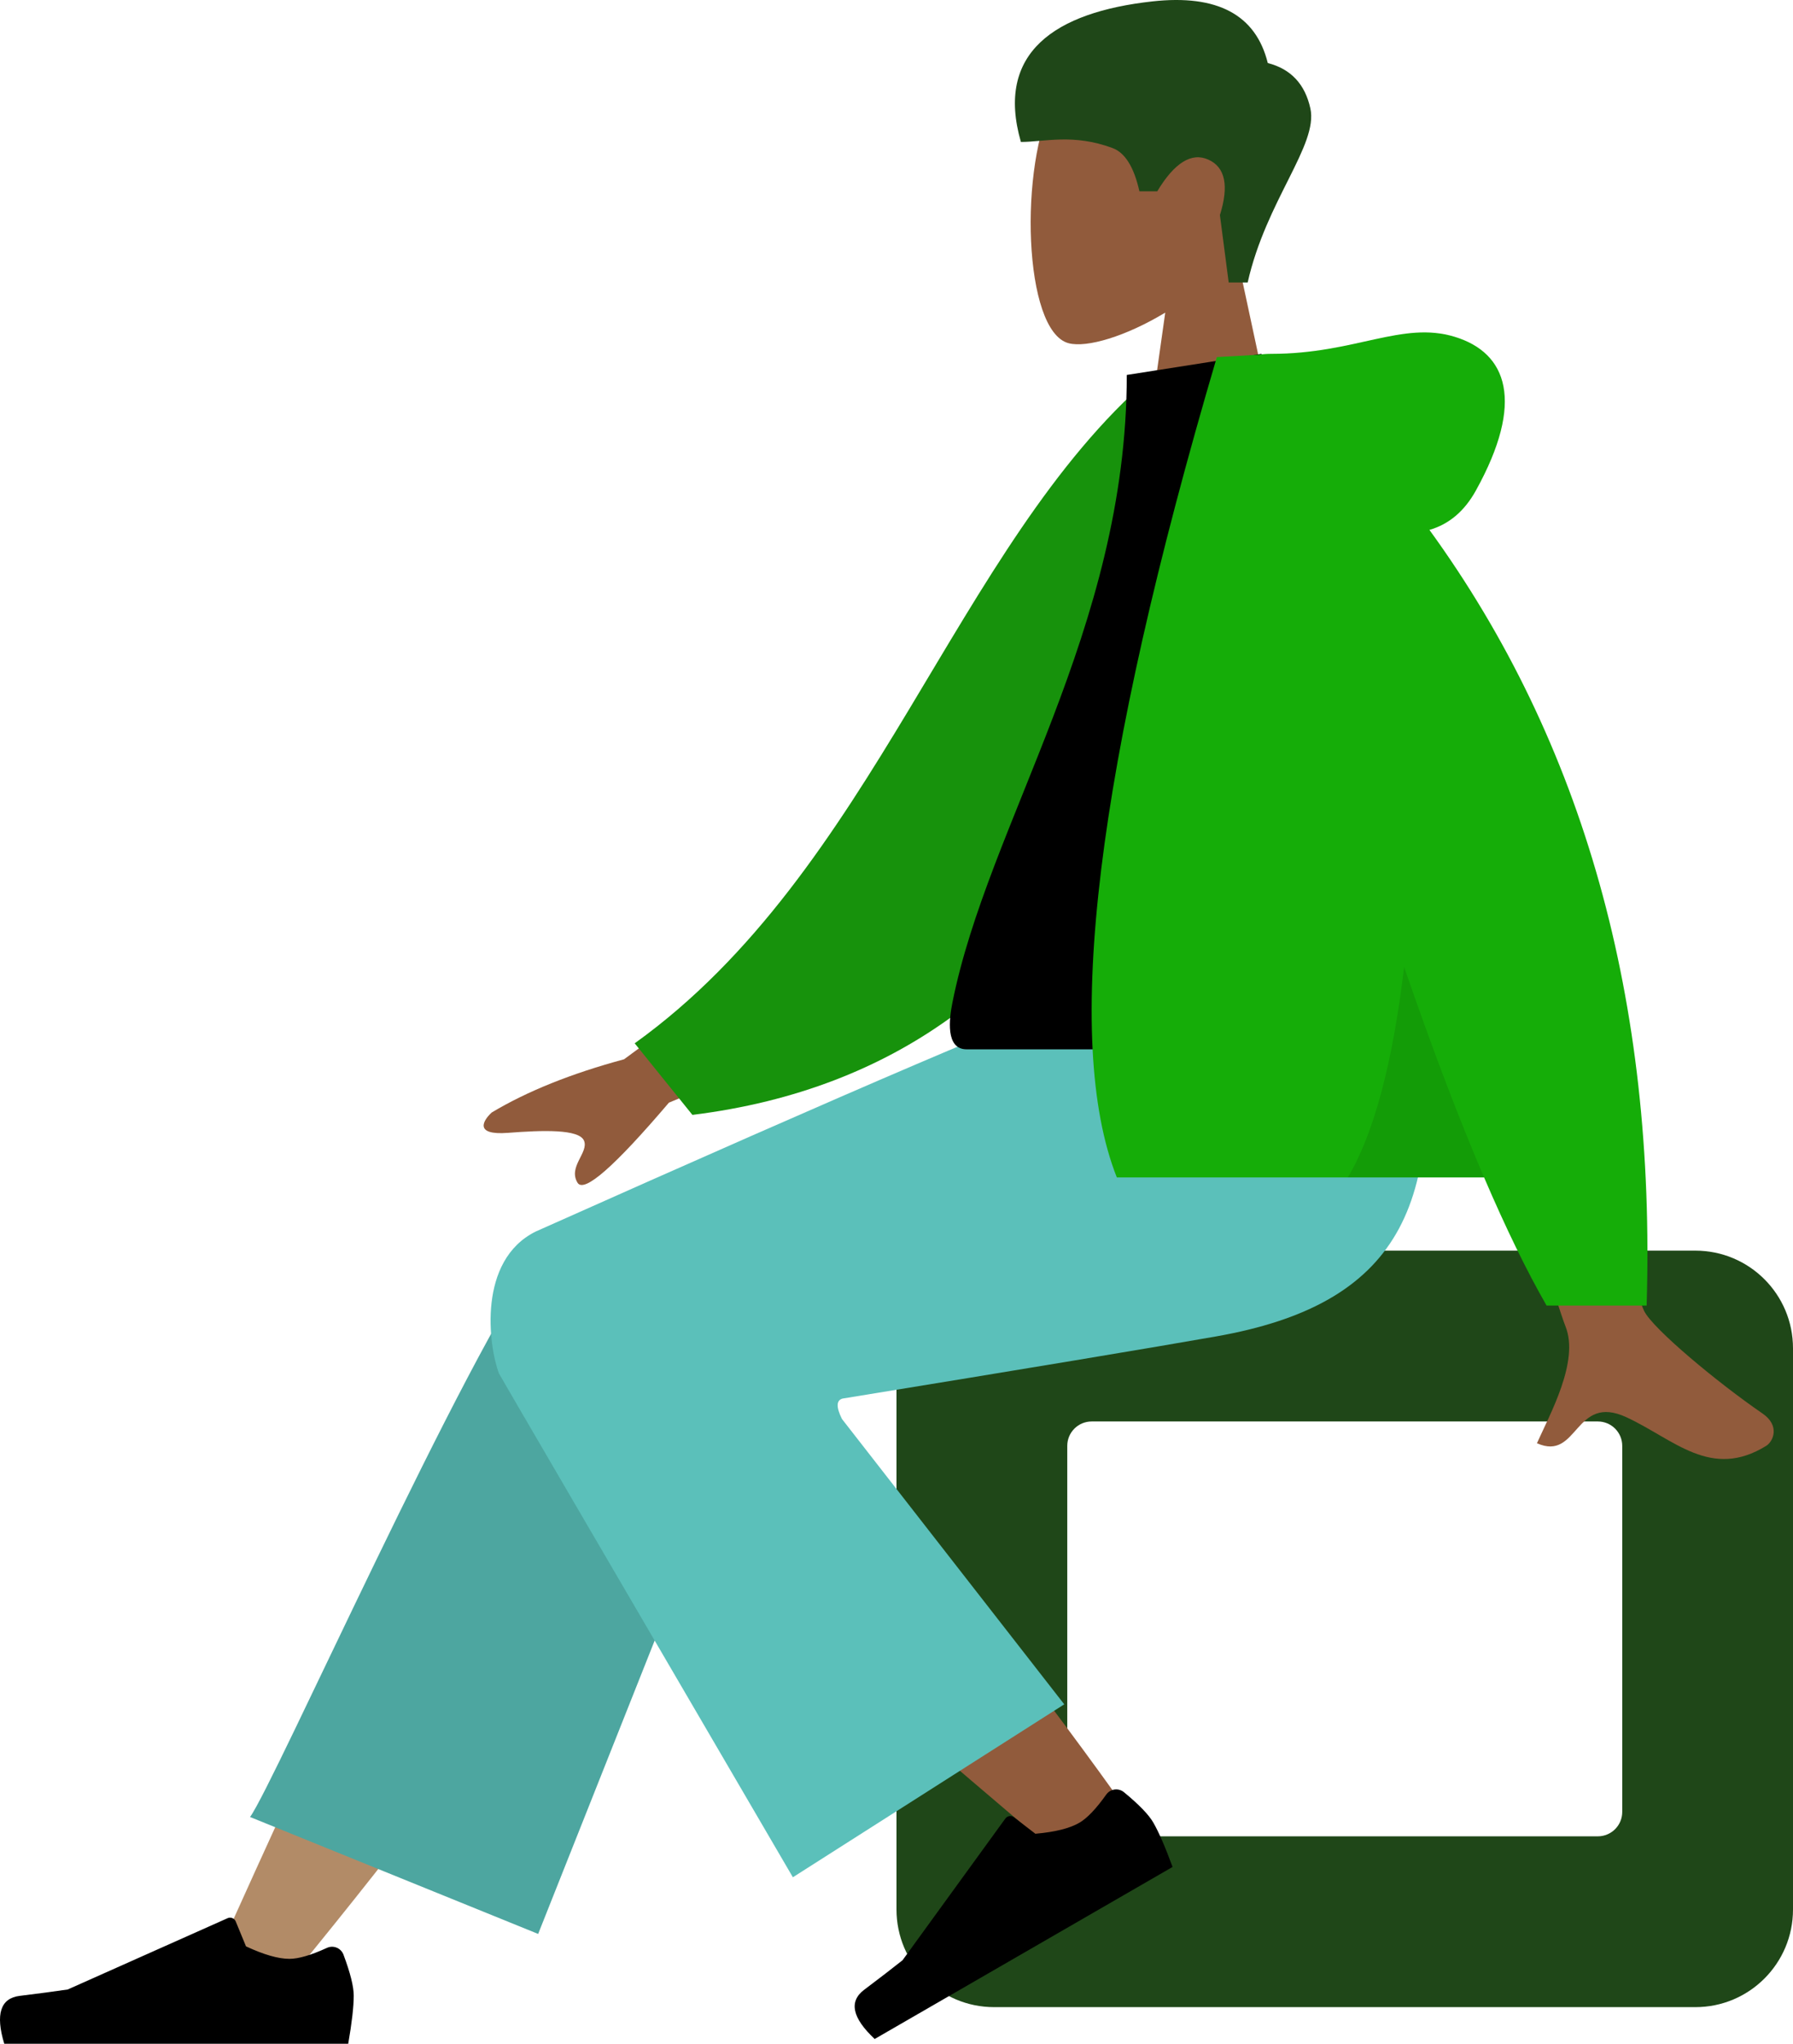 <svg width="294" height="335" viewBox="0 0 294 335" fill="none" xmlns="http://www.w3.org/2000/svg">
<path fill-rule="evenodd" clip-rule="evenodd" d="M202.738 41.49C207.346 36.081 210.464 29.453 209.943 22.026C208.442 0.625 178.651 5.333 172.857 16.134C167.062 26.935 167.75 54.333 175.24 56.264C178.226 57.033 184.589 55.148 191.065 51.244L187 80H211L202.738 41.49Z" fill="#915B3C"/>
<path fill-rule="evenodd" clip-rule="evenodd" d="M204.582 46.307C207.594 32.907 216.175 23.771 214.865 17.782C213.991 13.789 211.662 11.305 207.879 10.332C205.922 2.416 199.61 -0.952 188.944 0.23C172.945 2.004 163.181 8.648 167.398 23.268C171.274 23.268 175.954 21.866 182.424 24.268C184.478 25.03 185.946 27.393 186.83 31.358H189.754C192.592 26.653 195.391 24.924 198.149 26.171C200.908 27.418 201.535 30.447 200.03 35.259L201.471 46.307H204.582Z" fill="#1F4718"/>
<path fill-rule="evenodd" clip-rule="evenodd" d="M278 205H163C154.163 205 147 212.163 147 221V313C147 321.837 154.163 329 163 329H278C286.837 329 294 321.837 294 313V221C294 212.163 286.837 205 278 205ZM262 233C264.209 233 266 234.791 266 237V297C266 299.209 264.209 301 262 301H179C176.791 301 175 299.209 175 297V237C175 234.791 176.791 233 179 233H262Z" fill="#1F4718"/>
<path fill-rule="evenodd" clip-rule="evenodd" d="M47.841 324C67.557 299.924 80.897 282.075 87.862 270.454C99.787 250.555 109.547 232.848 112.627 226.084C119.972 209.955 95.718 202.403 90.229 209.926C81.921 221.312 64.178 257.143 37 317.417L47.841 324Z" fill="#B28B67"/>
<path fill-rule="evenodd" clip-rule="evenodd" d="M88.242 317L124.935 224.637C132.783 207.8 94.884 196.732 89.117 204.568C76.023 222.357 44.901 292.534 41 297.834L88.242 317Z" fill="#4DA6A0"/>
<path fill-rule="evenodd" clip-rule="evenodd" d="M185.967 298.477C178.819 288.051 152.821 252.974 138.661 238.461C134.592 234.291 130.621 230.288 126.866 226.557C115.704 215.47 93.476 234.106 104.618 244.205C132.365 269.355 172.849 303.307 176.231 306.334C180.972 310.577 190.459 305.029 185.967 298.477Z" fill="#915B3C"/>
<path fill-rule="evenodd" clip-rule="evenodd" d="M184.295 293.767C186.758 295.794 188.359 297.45 189.101 298.734C190.002 300.296 191.058 302.725 192.267 306.021C190.456 307.067 174.174 316.467 143.422 334.222C139.73 330.759 139.155 328.07 141.696 326.157C144.238 324.243 146.335 322.629 147.988 321.315L164.848 298.087C165.172 297.64 165.798 297.54 166.244 297.865C166.252 297.87 166.26 297.876 166.267 297.882L169.77 300.579C172.984 300.299 175.382 299.702 176.965 298.788C178.251 298.045 179.727 296.501 181.393 294.154C182.033 293.253 183.281 293.041 184.182 293.681C184.221 293.708 184.259 293.737 184.295 293.767Z" fill="black"/>
<path fill-rule="evenodd" clip-rule="evenodd" d="M56.322 320.402C57.441 323.388 58 325.623 58 327.106C58 328.909 57.7 331.54 57.099 335C55.007 335 36.206 335 0.697 335C-0.769 330.154 0.077 327.539 3.235 327.152C6.393 326.766 9.016 326.417 11.105 326.106L37.32 314.419C37.824 314.194 38.416 314.421 38.641 314.925C38.644 314.934 38.648 314.942 38.652 314.951L40.337 319.039C43.26 320.403 45.636 321.085 47.463 321.085C48.948 321.085 50.999 320.485 53.615 319.285C54.62 318.825 55.807 319.266 56.267 320.27C56.287 320.313 56.305 320.357 56.322 320.402Z" fill="black"/>
<path fill-rule="evenodd" clip-rule="evenodd" d="M138.138 229.25C168.635 224.282 189.062 220.884 199.419 219.058C228.943 213.852 237.552 197.965 232.462 163.302H178.066C170.867 165.381 140.79 178.237 87.832 201.872C78.305 206.602 80.079 220.548 81.82 225.142C81.891 225.329 97.954 252.853 130.008 307.713L174.506 279.365L138.054 232.59C137.092 230.651 137.12 229.538 138.138 229.25Z" fill="#5BC0BA"/>
<path fill-rule="evenodd" clip-rule="evenodd" d="M134.219 150.211L102.321 173.635C93.669 175.97 86.441 178.874 80.636 182.349C79.265 183.598 77.608 186.128 83.295 185.691C88.981 185.254 94.982 185.049 95.767 186.989C96.551 188.929 93.11 191.248 94.696 193.865C95.754 195.61 100.749 191.235 109.683 180.741L141.27 167.642L134.219 150.211ZM256.692 151.02L235.795 151.102C248.698 192.756 255.664 214.857 256.692 217.406C259.006 223.14 254.109 231.874 252.015 236.567C258.835 239.619 258.109 228.317 266.712 232.319C274.565 235.973 280.538 242.592 289.611 236.994C290.726 236.306 291.949 233.715 288.995 231.69C281.638 226.645 271.035 217.815 269.602 214.908C267.648 210.945 263.345 189.649 256.692 151.02Z" fill="#915B3C"/>
<path fill-rule="evenodd" clip-rule="evenodd" d="M197.305 63.332L188.658 61.849C156.575 89.564 143.397 142.809 104.07 171.015L113.536 182.748C181.76 174.3 198.67 109.355 197.305 63.332Z" fill="#17920C"/>
<path fill-rule="evenodd" clip-rule="evenodd" d="M235 172C200.328 172 174.824 172 158.489 172C154.992 172 155.651 166.952 156.157 164.404C161.989 135.004 184.759 103.312 184.759 61.461L206.828 58C225.083 87.358 231.395 123.505 235 172Z" fill="black"/>
<path fill-rule="evenodd" clip-rule="evenodd" d="M234.385 86.858C237.59 85.937 240.129 83.788 242 80.411C250.066 65.856 247.153 57.842 238.533 55.208C229.912 52.574 222.225 58 208.49 58C207.743 58 207.059 58.047 206.437 58.141L199.528 58.535C179.706 125.715 174.239 170.537 183.128 193H243.348C246.916 201.32 250.33 208.32 253.591 214H270C271.544 164.067 259.673 121.686 234.385 86.858Z" fill="#15AD08"/>
<path fill-rule="evenodd" clip-rule="evenodd" d="M230.235 158.498C228.341 174.344 225.263 185.845 221 193H243.348C239.186 183.295 234.815 171.794 230.235 158.498Z" fill="black" fill-opacity="0.1"/>
</svg>
